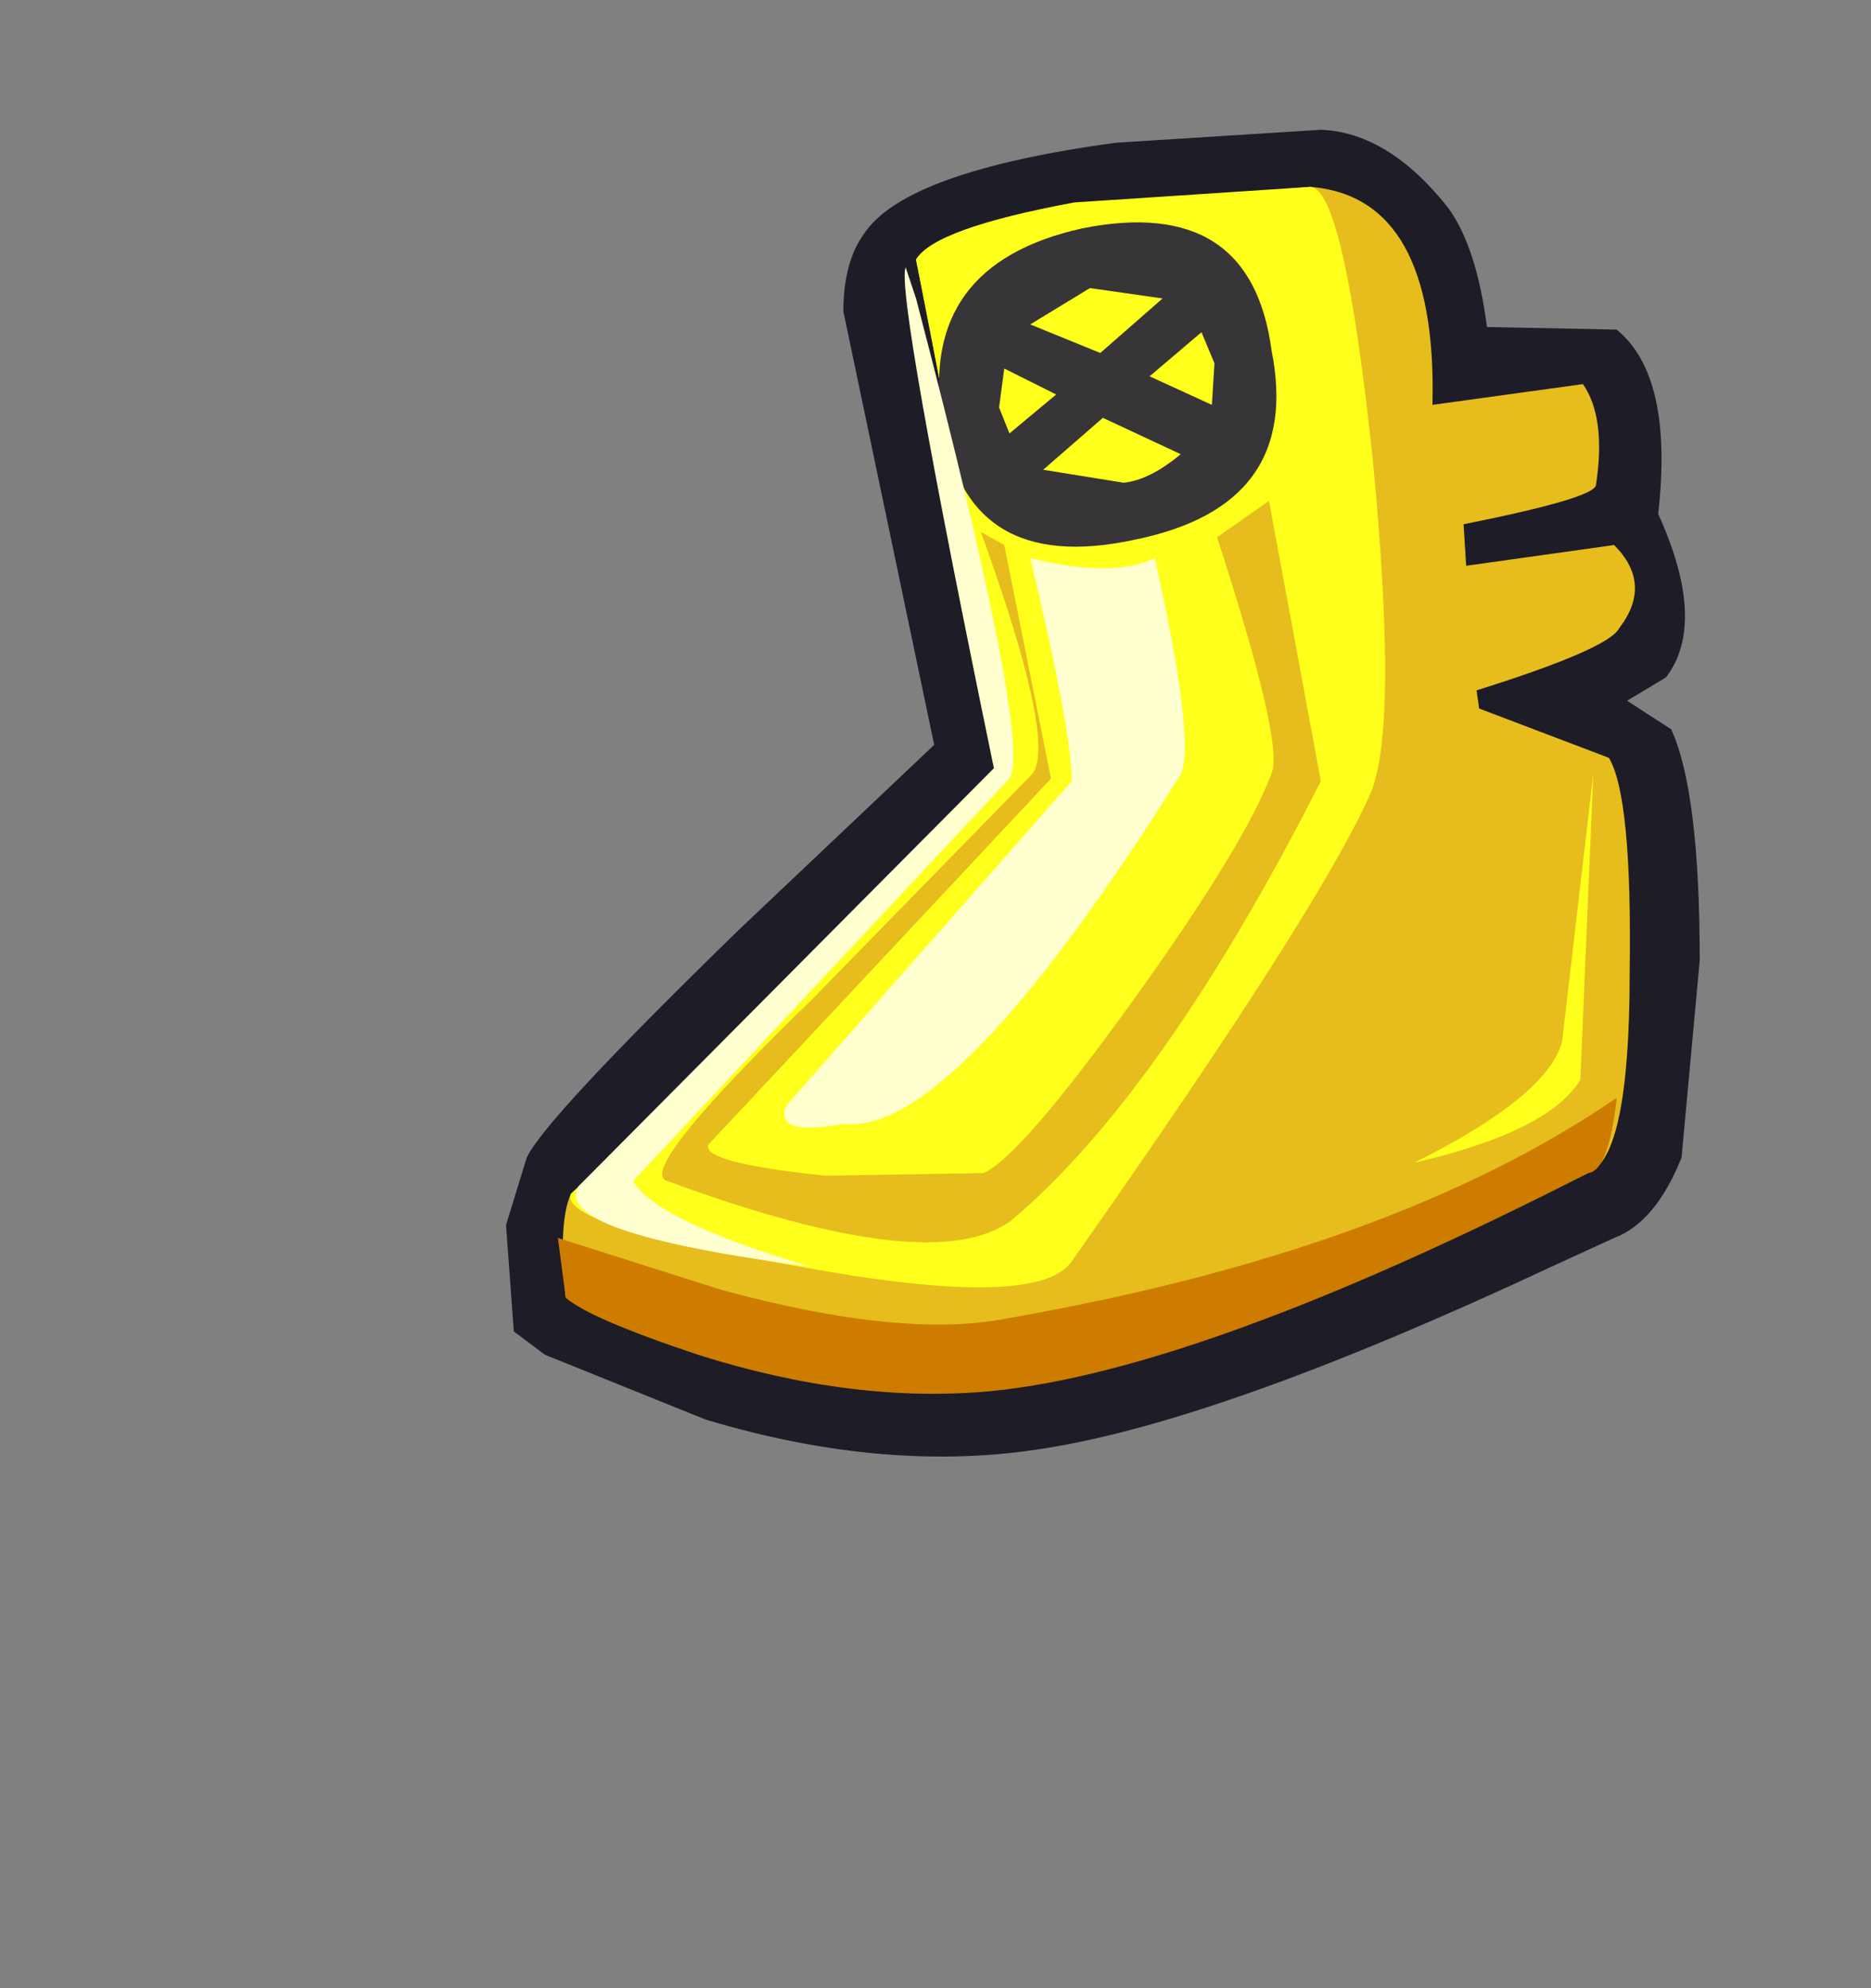 <svg xmlns="http://www.w3.org/2000/svg" xmlns:xlink="http://www.w3.org/1999/xlink" width="36.05" height="38.3"><rect width="100%" height="100%" fill="#808080" stroke="none"/><use xlink:href="#a" width="23" height="25.55" transform="translate(9.75 2.5)"/><defs><g id="a" fill-rule="evenodd"><path fill="#1e1c27" d="M15.7 0q1.3.05 2.45 1.5.55.75.75 2.3l2.5.05q1.1.9.8 3.55.95 2.1.15 3.15l-.75.45.85.55Q23 12.75 23 16l-.35 3.8q-.5 1.25-1.3 1.55l-1.2.55q-6.3 2.95-9.75 3.5-3.05.5-6.55-.55L.75 23.6l-.6-.45L0 21.1l.4-1.3q.35-.75 4.1-4.4l3.75-3.55L6.5 3.5q0-.95.4-1.5Q7.7.8 11.75.25L15.7 0"/><path fill="#e6bd1c" d="M15.5 1.1q2.45.2 2.35 4.2l2.9-.4q.45.65.25 1.95-.05.25-2.55.75l.05.8 2.85-.4q.75.75.1 1.6-.2.4-2.75 1.2l.05.35 2.5.95q.45.75.4 4.15 0 3.55-.8 3.85l-4.2 1.95q-3.9 1.7-6.7 2.1-2.8.45-6.05-.55l-2.75-1.1q-.15-1.45.1-2 8.15-7.7 8.25-8.25.2-.65-1.6-9.75.3-.5 3.05-1l4.55-.4"/><path fill="#ffff1c" d="M15.5 1.1q.65.05 1.2 5.25.5 5.2-.05 6.45-1 2.25-5.75 9-.65.95-5.25.1-4.65-.8-4.4-1.4 8.15-7.7 8.25-8.25.2-.65-1.6-9.75.35-.6 3.05-1.1l4.55-.3m5.45 11.3-.25 5.9q-.6 1-3.2 1.6 2.6-1.3 2.85-2.35l.6-5.15"/><path fill="#383538" d="M11.1 1.9q3.25-.65 3.65 2.35.6 3-2.65 3.65-3.25.7-3.7-2.3-.45-3 2.7-3.7"/><path fill="#ffff1c" d="m12.65 3.25-1.2 1.05-1.35-.55 1.15-.7 1.4.2M9.6 4.6l1 .5-.9.75-.2-.5.1-.75m4 .7-1.2-.55 1-.85.25.6-.05.8m-3.25 1.25 1.15-1 1.5.7q-.6.5-1.1.55l-1.55-.25"/><path fill="#cd7c00" d="M20.85 20.1q-7.45 3.8-11.5 4.2-2.65.25-5.65-.7-2.1-.7-2.55-1.1L1 21.35l3.15 1q3.5.95 5.5.55 7.45-1.3 11.75-4.25-.15 1.4-.55 1.45"/><path fill="#e6bd1c" d="M15.7 12.55q-3.05 6-5.95 8.45-1.5 1.15-6.65-.75-.6-.2 2.8-3.5l4.25-4.35q.45-.65-1-4.65L9.6 8l.9 4.5-6.6 7.05q-.15.35 2.25.6l3.05-.05q.7-.3 2.9-3.35 2.15-3 2.65-4.35.25-.55-1.05-4.55l1-.7 1 5.4"/><path fill="#ffffcf" d="M7.9 3.25q2.25 8.6 1.8 9.25l-7.25 7.75q.4.75 3.4 1.65-5-.65-4.45-1.55l8-8.05Q7.5 3.1 7.7 2.65l.2.6"/><path fill="#ffffcf" d="M12.5 8.25q.85 3.8.45 4.25-4.35 6.9-6.45 6.65-1.35.25-1.1-.35l5.5-6.25q0-.95-.8-4.3 1.6.4 2.4 0"/></g></defs></svg>